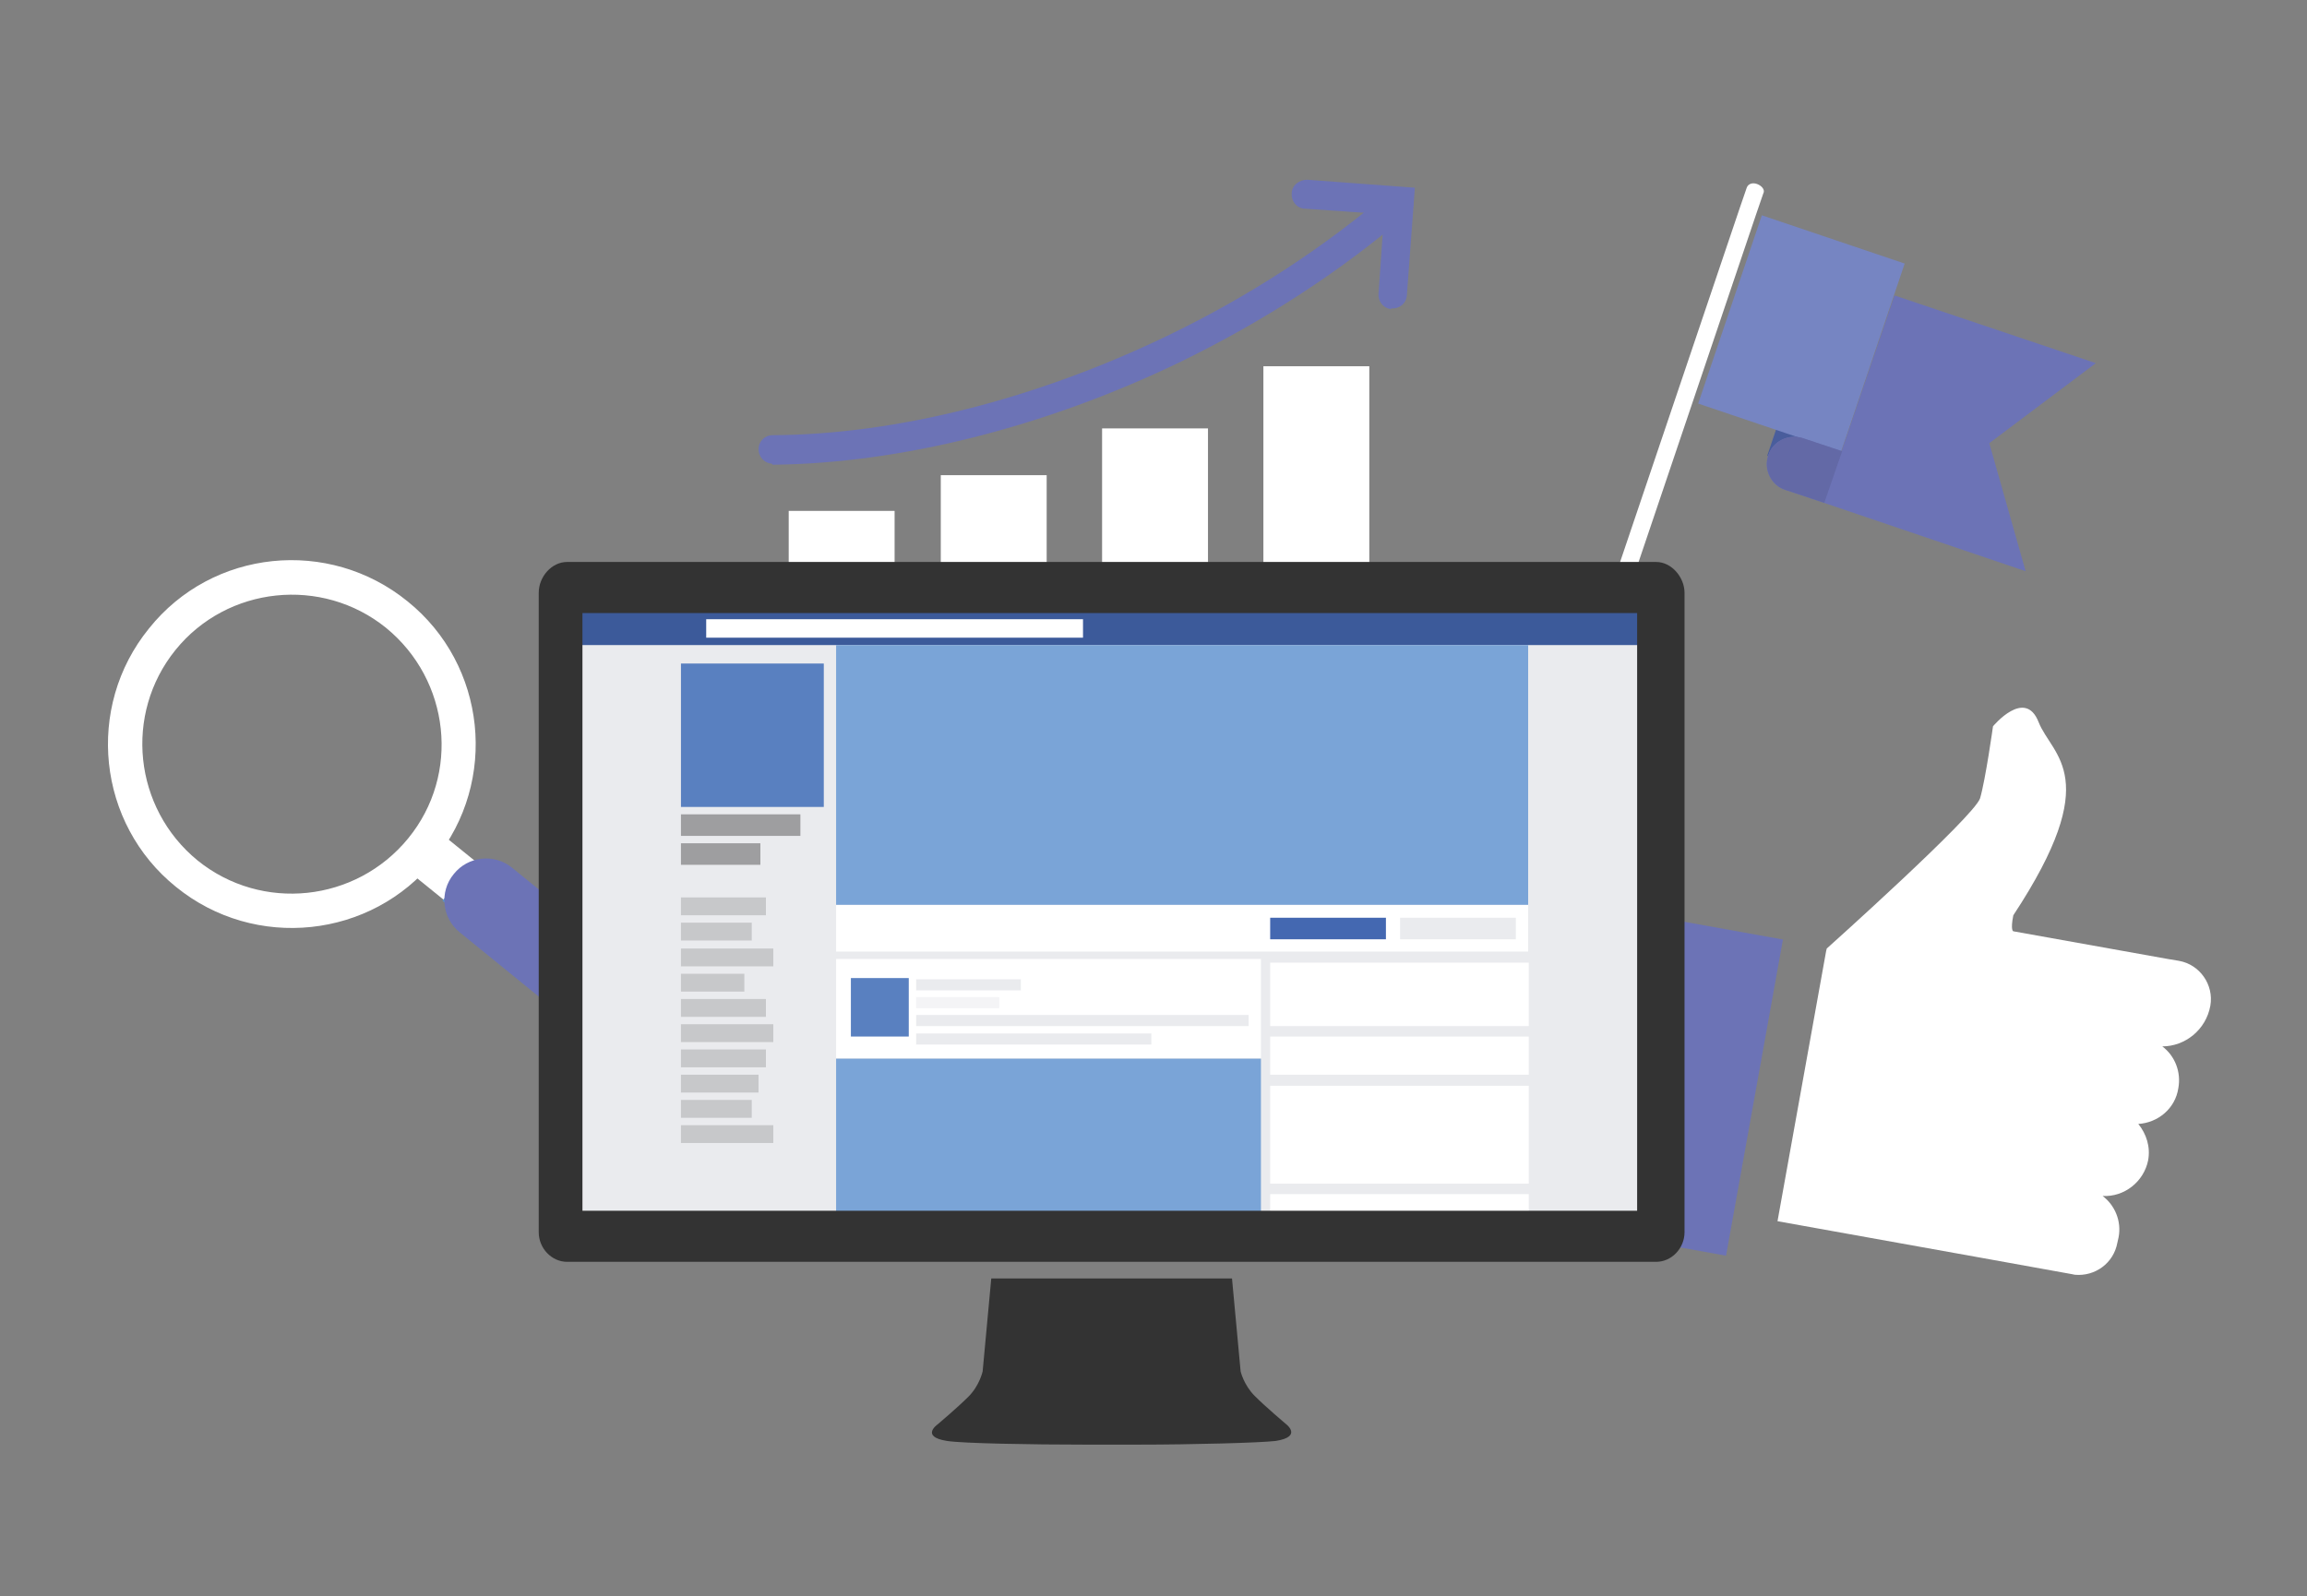 <?xml version="1.0" encoding="utf-8"?>
<!-- Generator: Adobe Illustrator 21.0.2, SVG Export Plug-In . SVG Version: 6.00 Build 0)  -->
<svg version="1.1" id="Layer_1" xmlns="http://www.w3.org/2000/svg" xmlns:xlink="http://www.w3.org/1999/xlink" x="0px" y="0px"
	 viewBox="0 0 374.7 259.3" style="enable-background:new 0 0 374.7 259.3;" xml:space="preserve">
<rect x="0" y="0" width="374.7" height="259.3" fill="#808080" stroke="none"/>
<style type="text/css">
	.st0{fill:#FFFFFF;}
	.st1{fill:#495D9C;}
	.st2{fill:#7685C2;}
	.st3{fill:#6C73B6;}
	.st4{fill:#6369A6;}
	.st5{fill:#5A96CA;}
	.st6{fill:#EAEBEE;}
	.st7{fill:#3C5A9A;}
	.st8{fill:#5980C0;}
	.st9{fill:#9E9EA0;}
	.st10{fill:#7AA4D7;}
	.st11{opacity:0.5;fill:#EAEBEE;enable-background:new    ;}
	.st12{fill:#4468B1;}
	.st13{opacity:0.25;fill:#606161;enable-background:new    ;}
	.st14{fill:#333333;}
</style>
<g>
	<g>
		<path class="st0" d="M285.4,29.9c-0.8-0.3-1.5,0-1.7,0.6l-1.1,3.2l-19.6,58c-0.2,0.6,0.3,1.3,1,1.5c0.8,0.3,1.5,0,1.7-0.6l19.6-58
			l1.1-3.2C286.7,30.9,286.2,30.2,285.4,29.9z"/>
		<g>
			
				<rect x="290.1" y="67" transform="matrix(0.32 -0.947 0.947 0.32 130.748 327.32)" class="st1" width="6.7" height="11.1"/>
			<g>
				
					<rect x="276.5" y="41.8" transform="matrix(0.32 -0.947 0.947 0.32 147.753 314.036)" class="st2" width="32.3" height="24.5"/>
				<path class="st3" d="M307.7,48l-8.6,25.3l-6.3-2.1c-2.3-0.8-4.9,0.5-5.6,2.8c-0.8,2.3,0.5,4.9,2.8,5.6l4.2,1.4L329,92.8
					L323.1,72l17.3-13L307.7,48z"/>
				<path class="st4" d="M287.2,74c-0.8,2.3,0.5,4.9,2.8,5.6l4.2,1.4l2.1,0.7l2.9-8.4l-6.3-2.1C290.5,70.4,287.9,71.7,287.2,74z"/>
			</g>
		</g>
	</g>
	<g>
		<g>
			<rect x="128.1" y="83" class="st0" width="17.2" height="19"/>
			<rect x="152.8" y="77.2" class="st0" width="17.2" height="24.8"/>
			<rect x="179" y="69.6" class="st0" width="17.2" height="32.4"/>
			<rect x="205.2" y="59.5" class="st0" width="17.2" height="42.5"/>
		</g>
		<g>
			<path class="st3" d="M125.1,75.3c-1.1-0.2-1.9-1.2-1.9-2.3c0-1.3,1-2.3,2.3-2.3c20.1-0.1,42.8-5.9,64-16.1
				c13.5-6.5,25.7-14.5,36.3-23.6c0.5-0.5,1.2-0.7,1.9-0.5c0.5,0.1,1,0.4,1.3,0.8c0.4,0.5,0.6,1.1,0.6,1.7c0,0.6-0.3,1.2-0.8,1.6
				c-10.9,9.4-23.5,17.6-37.3,24.3c-21.8,10.5-45.3,16.4-66,16.6C125.4,75.3,125.2,75.3,125.1,75.3z"/>
			<path class="st3" d="M225.8,50.2c-1.2-0.2-2-1.3-1.9-2.5l0.9-12.9l-12.9-0.9c-0.1,0-0.2,0-0.2,0c-1.2-0.2-2-1.3-1.9-2.5
				c0-0.6,0.3-1.2,0.8-1.6s1.1-0.6,1.7-0.6l17.5,1.3L228.5,48c-0.1,1.3-1.2,2.2-2.5,2.1C226,50.2,225.9,50.2,225.8,50.2z"/>
		</g>
	</g>
	<g>
		<g>
			
				<rect x="248.1" y="165.4" transform="matrix(0.177 -0.984 0.984 0.177 51.929 414.947)" class="st3" width="52.2" height="22.1"/>
			<path class="st0" d="M359,163.4c0.6-3.4-1.7-6.7-5.1-7.3l-1.8-0.3l0,0l-25.1-4.5c0,0-0.5-0.1,0-2.6c14.9-22.6,6.3-25.8,4.1-31.4
				c-2.2-5.6-7.4,0.7-7.4,0.7s-1.2,8.6-2.1,11.7c-1,3-24.9,24.4-24.9,24.4l-0.1,0.4l-7.9,43.9l33.4,6l14.4,2.6l0.5,0.1l0,0
				c3.3,0.3,6.3-1.9,6.9-5.2l0.2-0.9c0.5-2.6-0.6-5.2-2.6-6.7c3.5,0.2,6.7-2.3,7.4-5.8c0.4-2.2-0.3-4.3-1.6-5.9
				c3.2-0.2,6-2.5,6.5-5.8c0.5-2.7-0.6-5.3-2.6-6.8C354.9,170,358.3,167.3,359,163.4z"/>
		</g>
	</g>
	<g>
		<path class="st0" d="M24.2,102.1c-10.4,12.8-8.4,31.7,4.4,42c12.8,10.4,31.7,8.4,42-4.4c10.4-12.8,8.4-31.7-4.4-42
			C53.4,87.3,34.5,89.2,24.2,102.1L24.2,102.1z M32.1,139.8c-10.4-8.5-12-23.8-3.6-34.2s23.8-12,34.2-3.6
			c10.4,8.5,12.1,23.8,3.6,34.2l0,0C57.8,146.6,42.5,148.2,32.1,139.8z"/>
		
			<rect x="75.4" y="132.3" transform="matrix(0.629 -0.777 0.777 0.629 -84.671 116.276)" class="st0" width="8.1" height="29.1"/>
		
			<rect x="78" y="139.3" transform="matrix(0.629 -0.777 0.777 0.629 -85.44 119.322)" class="st5" width="8.6" height="19.7"/>
		<path class="st3" d="M97.1,169.7c2.9,2.4,7.2,1.9,9.5-1c2.4-2.9,1.9-7.2-1-9.5L83.2,141c-2.9-2.4-7.2-1.9-9.5,1
			c-2.4,2.9-1.9,7.2,1,9.5L97.1,169.7z"/>
	</g>
	<g>
		<g>
			<rect x="93" y="104.3" class="st6" width="173.2" height="97.6"/>
			<rect x="93" y="99" class="st7" width="173.2" height="5.8"/>
			<rect x="114.7" y="100.6" class="st0" width="61.2" height="3"/>
			<rect x="110.6" y="107.8" class="st8" width="23.2" height="23.3"/>
			<rect x="110.6" y="132.3" class="st9" width="19.4" height="3.5"/>
			<rect x="110.6" y="137" class="st9" width="12.9" height="3.5"/>
			<rect x="135.8" y="147" class="st0" width="112.4" height="7.6"/>
			<rect x="135.8" y="104.8" class="st10" width="112.4" height="42.2"/>
			<rect x="135.8" y="155.8" class="st0" width="69" height="16.1"/>
			<rect x="135.8" y="172" class="st10" width="69" height="29.9"/>
			<rect x="206.3" y="194" class="st0" width="42" height="7.9"/>
			<rect x="206.3" y="176.4" class="st0" width="42" height="15.9"/>
			<rect x="206.3" y="168.4" class="st0" width="42" height="6.2"/>
			<rect x="206.3" y="156.4" class="st0" width="42" height="10.3"/>
			<rect x="227.4" y="149.1" class="st6" width="18.8" height="3.5"/>
			<rect x="148.8" y="159.1" class="st6" width="17" height="1.8"/>
			<rect x="148.8" y="162" class="st11" width="13.5" height="1.8"/>
			<rect x="148.8" y="164.9" class="st6" width="54" height="1.8"/>
			<rect x="148.8" y="167.9" class="st6" width="38.2" height="1.8"/>
			<rect x="206.3" y="149.1" class="st12" width="18.8" height="3.5"/>
			<rect x="110.6" y="145.8" class="st13" width="13.8" height="2.9"/>
			<rect x="110.6" y="149.9" class="st13" width="11.5" height="2.9"/>
			<rect x="110.6" y="154.1" class="st13" width="15" height="2.9"/>
			<rect x="110.6" y="158.2" class="st13" width="10.3" height="2.9"/>
			<rect x="110.6" y="162.3" class="st13" width="13.8" height="2.9"/>
			<rect x="110.6" y="166.4" class="st13" width="15" height="2.9"/>
			<rect x="110.6" y="170.5" class="st13" width="13.8" height="2.9"/>
			<rect x="110.6" y="174.6" class="st13" width="12.6" height="2.9"/>
			<rect x="110.6" y="178.7" class="st13" width="11.5" height="2.9"/>
			<rect x="110.6" y="182.8" class="st13" width="15" height="2.9"/>
			<rect x="138.2" y="158.9" class="st8" width="9.4" height="9.5"/>
		</g>
		<g>
			<path class="st14" d="M208.8,231.3c0,0-3.2-2.7-5-4.5s-2.3-4-2.3-4l-1.4-15.1H161l-1.4,15.1c0,0-0.5,2.3-2.3,4.1s-5,4.5-5,4.5
				s-2.9,2,1.5,2.7c2.5,0.4,13.6,0.6,22.5,0.6h8.4c9.1,0,20-0.3,22.5-0.6C211.7,233.4,208.8,231.3,208.8,231.3z"/>
			<path class="st14" d="M269,91.3H92.1c-2.5,0-4.6,2.4-4.6,5v103.9c0,2.6,2.1,4.8,4.6,4.8h65.4h3.8h38.6h3.9H269
				c2.5,0,4.6-2.2,4.6-4.8V96.3C273.6,93.8,271.5,91.3,269,91.3z M265.9,196.7H94.6V99.6h171.3L265.9,196.7L265.9,196.7z"/>
		</g>
	</g>
</g>
</svg>
